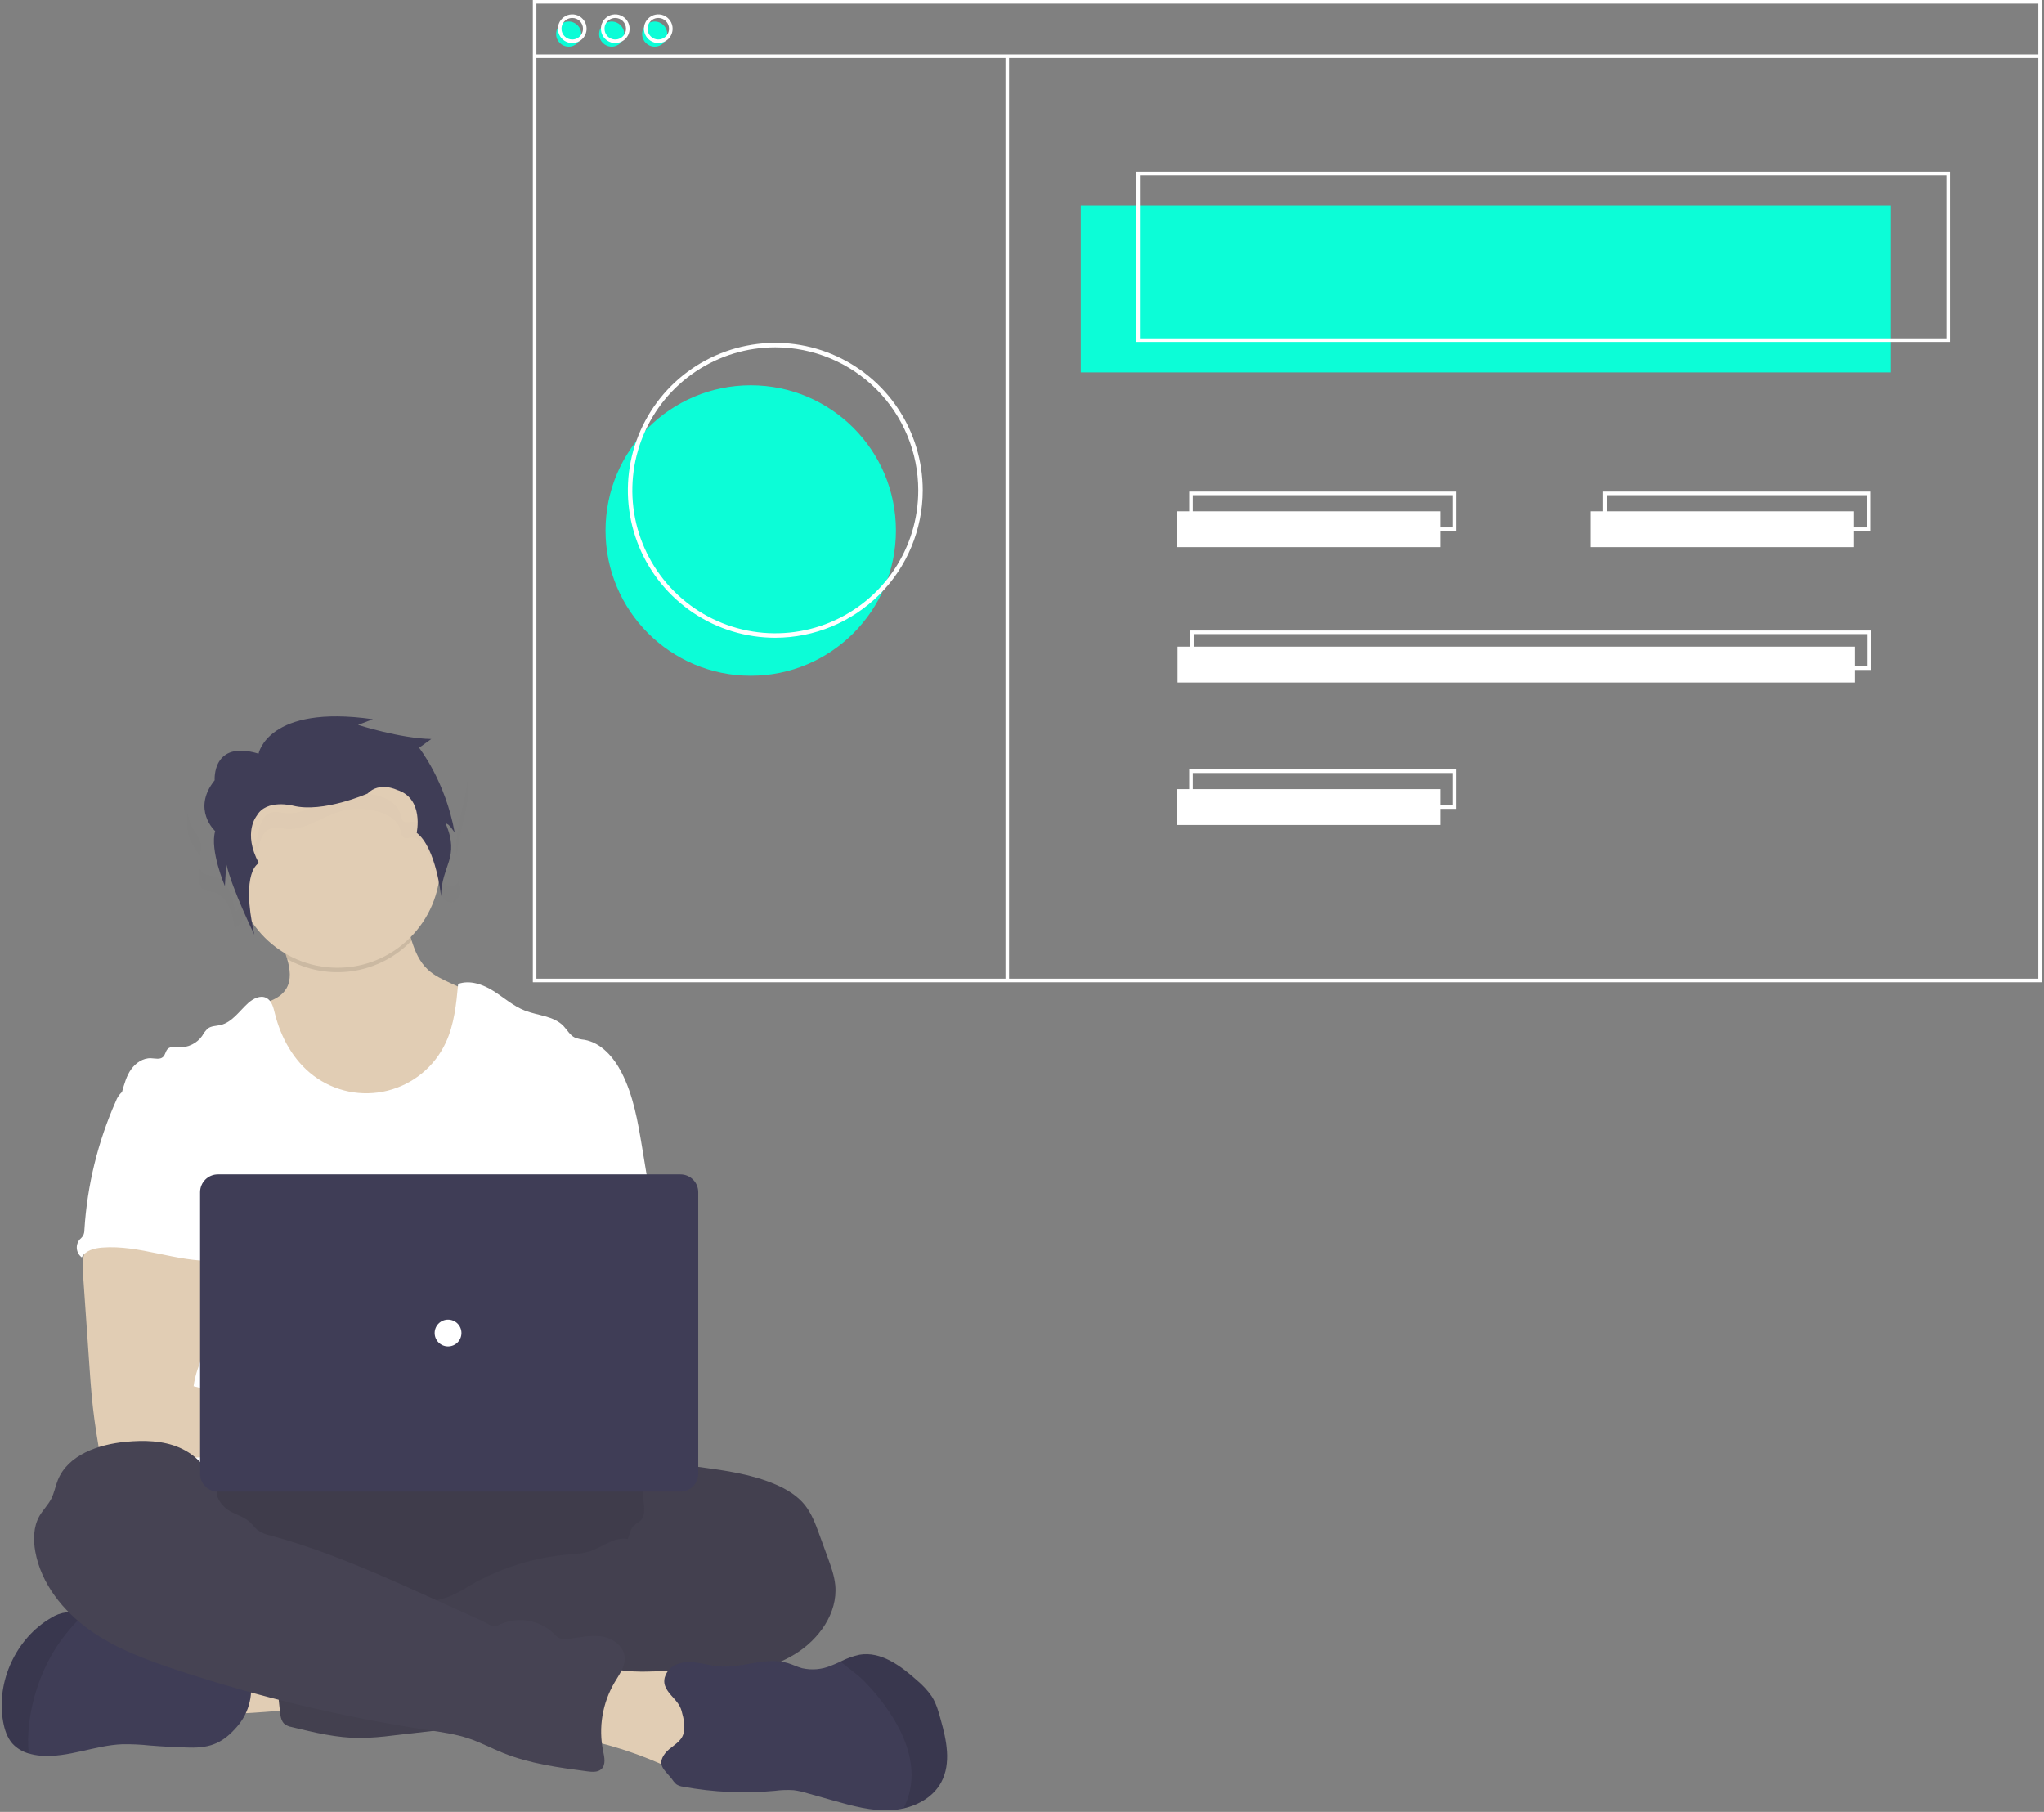<svg width="915" height="811" viewBox="0 0 915 811" fill="none" xmlns="http://www.w3.org/2000/svg">
<rect x="0" y="0" width="915" height="811" fill="#808080" stroke="none"/>
<g id="Group 20">
<g id="web page">
<path id="circle-filled" d="M336.064 302.458C371.962 302.458 401.064 273.356 401.064 237.458C401.064 201.559 371.962 172.458 336.064 172.458C300.165 172.458 271.064 201.559 271.064 237.458C271.064 273.356 300.165 302.458 336.064 302.458Z" fill="#0CFDD7"/>
<g id="dots">
<path id="Vector" d="M254.565 20.86C257.667 20.86 260.181 18.346 260.181 15.244C260.181 12.142 257.667 9.628 254.565 9.628C251.463 9.628 248.949 12.142 248.949 15.244C248.949 18.346 251.463 20.86 254.565 20.86Z" fill="#0CFDD7"/>
<path id="Vector_2" d="M273.82 20.86C276.922 20.86 279.437 18.346 279.437 15.244C279.437 12.142 276.922 9.628 273.82 9.628C270.719 9.628 268.204 12.142 268.204 15.244C268.204 18.346 270.719 20.86 273.82 20.86Z" fill="#0CFDD7"/>
<path id="Vector_3" d="M293.076 20.86C296.177 20.86 298.692 18.346 298.692 15.244C298.692 12.142 296.177 9.628 293.076 9.628C289.974 9.628 287.459 12.142 287.459 15.244C287.459 18.346 289.974 20.86 293.076 20.86Z" fill="#0CFDD7"/>
<path id="Vector_4" d="M256.17 19.255C254.9 19.255 253.659 18.879 252.604 18.174C251.548 17.468 250.725 16.466 250.24 15.293C249.754 14.12 249.627 12.83 249.874 11.585C250.122 10.34 250.733 9.196 251.631 8.298C252.529 7.401 253.672 6.789 254.917 6.542C256.162 6.294 257.453 6.421 258.626 6.907C259.799 7.393 260.801 8.216 261.506 9.271C262.212 10.326 262.588 11.568 262.588 12.837C262.586 14.539 261.909 16.17 260.706 17.373C259.503 18.577 257.871 19.253 256.17 19.255ZM256.17 8.023C255.218 8.023 254.287 8.305 253.495 8.834C252.704 9.363 252.087 10.115 251.722 10.995C251.358 11.874 251.262 12.842 251.448 13.776C251.634 14.71 252.092 15.568 252.766 16.241C253.439 16.914 254.297 17.373 255.23 17.558C256.164 17.744 257.132 17.649 258.012 17.284C258.891 16.92 259.643 16.303 260.172 15.511C260.701 14.72 260.983 13.789 260.983 12.837C260.982 11.561 260.474 10.337 259.572 9.435C258.669 8.532 257.446 8.025 256.17 8.023V8.023Z" fill="white"/>
<path id="Vector_5" d="M275.425 19.255C274.156 19.255 272.915 18.879 271.859 18.174C270.804 17.468 269.981 16.466 269.495 15.293C269.009 14.12 268.882 12.83 269.13 11.585C269.378 10.34 269.989 9.196 270.887 8.298C271.784 7.401 272.928 6.789 274.173 6.542C275.418 6.294 276.708 6.421 277.881 6.907C279.054 7.393 280.057 8.216 280.762 9.271C281.467 10.326 281.844 11.568 281.844 12.837C281.842 14.539 281.165 16.17 279.961 17.373C278.758 18.577 277.127 19.253 275.425 19.255V19.255ZM275.425 8.023C274.473 8.023 273.542 8.305 272.751 8.834C271.959 9.363 271.342 10.115 270.978 10.995C270.613 11.874 270.518 12.842 270.704 13.776C270.889 14.71 271.348 15.568 272.021 16.241C272.694 16.914 273.552 17.373 274.486 17.558C275.42 17.744 276.388 17.649 277.267 17.284C278.147 16.92 278.899 16.303 279.428 15.511C279.957 14.72 280.239 13.789 280.239 12.837C280.237 11.561 279.73 10.337 278.827 9.435C277.925 8.532 276.701 8.025 275.425 8.023V8.023Z" fill="white"/>
<path id="Vector_6" d="M294.68 19.255C293.411 19.255 292.17 18.879 291.115 18.174C290.059 17.468 289.236 16.466 288.751 15.293C288.265 14.12 288.138 12.83 288.385 11.585C288.633 10.34 289.244 9.196 290.142 8.298C291.04 7.401 292.183 6.789 293.428 6.542C294.673 6.294 295.964 6.421 297.137 6.907C298.31 7.393 299.312 8.216 300.017 9.271C300.723 10.326 301.099 11.568 301.099 12.837C301.097 14.539 300.42 16.17 299.217 17.373C298.014 18.577 296.382 19.253 294.68 19.255V19.255ZM294.68 8.023C293.728 8.023 292.798 8.305 292.006 8.834C291.214 9.363 290.597 10.115 290.233 10.995C289.869 11.874 289.773 12.842 289.959 13.776C290.145 14.71 290.603 15.568 291.277 16.241C291.95 16.914 292.808 17.373 293.741 17.558C294.675 17.744 295.643 17.649 296.523 17.284C297.402 16.92 298.154 16.303 298.683 15.511C299.212 14.72 299.494 13.789 299.494 12.837C299.493 11.561 298.985 10.337 298.083 9.435C297.18 8.532 295.957 8.025 294.68 8.023V8.023Z" fill="white"/>
</g>
<path id="rectangle-filled" d="M846.453 92.065H483.809V166.68H846.453V92.065Z" fill="#0CFDD7"/>
<g id="Vector_7">
<path d="M872.93 153.041H508.681V76.821H872.93V153.041ZM510.286 151.436H871.325V78.426H510.286V151.436Z" fill="white"/>
<path d="M914.064 439.666H238.519V0H914.064V439.666ZM240.123 438.061H912.459V1.605H240.123V438.061Z" fill="white"/>
<path d="M913.261 24.338H239.321V25.943H913.261V24.338Z" fill="white"/>
<path d="M451.714 25.14H450.109V439.486H451.714V25.14Z" fill="white"/>
<path d="M644.672 228.859H526.733V244.905H644.672V228.859Z" fill="white"/>
<path d="M830.006 228.859H712.067V244.905H830.006V228.859Z" fill="white"/>
<path d="M651.893 237.684H532.349V220.033H651.893V237.684ZM533.954 236.08H650.289V221.638H533.954V236.08Z" fill="white"/>
<path d="M644.672 353.217H526.733V369.263H644.672V353.217Z" fill="white"/>
<path d="M651.893 362.042H532.349V344.391H651.893V362.042ZM533.954 360.438H650.289V345.996H533.954V360.438Z" fill="white"/>
<path d="M830.407 289.433H527.134V305.479H830.407V289.433Z" fill="white"/>
<path d="M837.628 299.863H532.75V282.213H837.628V299.863ZM534.355 298.259H836.023V283.817H534.355V298.259Z" fill="white"/>
<path d="M347.064 285.458C334.01 285.458 321.25 281.587 310.396 274.335C299.542 267.083 291.083 256.775 286.088 244.715C281.092 232.655 279.785 219.385 282.332 206.582C284.879 193.779 291.164 182.019 300.395 172.789C309.625 163.559 321.385 157.273 334.188 154.726C346.991 152.179 360.261 153.486 372.321 158.482C384.381 163.477 394.689 171.937 401.941 182.79C409.193 193.644 413.064 206.404 413.064 219.458C413.044 236.956 406.084 253.732 393.711 266.105C381.338 278.478 364.562 285.438 347.064 285.458ZM347.064 155.458C334.406 155.458 322.032 159.211 311.507 166.244C300.982 173.276 292.779 183.272 287.935 194.966C283.091 206.661 281.824 219.529 284.293 231.944C286.763 244.358 292.858 255.762 301.809 264.713C310.759 273.663 322.163 279.759 334.578 282.228C346.993 284.698 359.861 283.43 371.556 278.586C383.25 273.742 393.245 265.539 400.278 255.014C407.31 244.49 411.064 232.116 411.064 219.458C411.045 202.49 404.295 186.222 392.297 174.224C380.299 162.226 364.032 155.477 347.064 155.458Z" fill="white"/>
<path d="M837.227 237.684H717.683V220.033H837.227V237.684ZM719.287 236.08H835.622V221.638H719.287V236.08Z" fill="white"/>
</g>
</g>
<g id="me">
<path id="Vector_8" d="M97.02 766.54C94.91 761.74 92.91 756.22 95.02 751.42C96.397 748.593 98.763 746.37 101.67 745.17C104.546 743.997 107.578 743.249 110.67 742.95C120.374 741.677 130.194 741.543 139.93 742.55C140.64 748.17 139.14 753.87 137.85 759.3C136.68 764.3 136.01 765.04 130.85 765.3C127.51 765.48 97.81 768.31 97.02 766.54Z" fill="#E1CDB4"/>
<path id="Vector_9" d="M186.07 734.16C265.047 734.16 329.07 716.251 329.07 694.16C329.07 672.069 265.047 654.16 186.07 654.16C107.093 654.16 43.07 672.069 43.07 694.16C43.07 716.251 107.093 734.16 186.07 734.16Z" fill="#464353"/>
<path id="Vector_10" opacity="0.1" d="M186.07 734.16C265.047 734.16 329.07 716.251 329.07 694.16C329.07 672.069 265.047 654.16 186.07 654.16C107.093 654.16 43.07 672.069 43.07 694.16C43.07 716.251 107.093 734.16 186.07 734.16Z" fill="black"/>
<path id="Vector_11" d="M211.71 483C206.808 492.472 198.667 499.867 188.77 503.84C182.927 505.969 176.777 507.138 170.56 507.3C163.77 507.61 156.84 507.17 150.46 504.85C141.9 501.75 134.79 495.41 129.46 488.02C124.13 480.63 120.46 472.19 117.27 463.68C115.59 459.25 113.99 454.53 114.78 449.85C119.93 448.68 125.57 446.96 128.23 442.39C130.5 438.47 129.87 433.77 128.56 429.29C128.19 428.02 127.76 426.76 127.33 425.55C126.33 422.65 122.88 417.14 125.33 414.66C126.86 413.09 133.27 412.29 135.48 411.27C142.29 408.13 148.57 403.59 156.05 402.1C162.52 400.81 169.2 402.02 175.66 403.36C176.517 403.485 177.34 403.781 178.08 404.23C178.924 404.941 179.548 405.878 179.88 406.93C181.72 411.41 182.8 416.36 184.28 421.03C185.82 425.92 187.8 430.51 191.51 433.98C194.4 436.69 198.08 438.39 201.68 440.04L210.54 444.1C212.116 444.69 213.545 445.615 214.73 446.81C215.889 448.403 216.581 450.286 216.73 452.25C218.318 462.773 216.562 473.528 211.71 483V483Z" fill="#E1CDB4"/>
<path id="Vector_12" opacity="0.1" d="M184.24 421.03C177.184 428.376 167.891 433.172 157.816 434.667C147.741 436.162 137.454 434.271 128.57 429.29C128.2 428.02 127.77 426.76 127.34 425.55C126.34 422.65 122.89 417.14 125.34 414.66C126.87 413.09 133.28 412.29 135.49 411.27C142.3 408.13 148.58 403.59 156.06 402.1C162.53 400.81 169.21 402.02 175.67 403.36C176.527 403.485 177.35 403.781 178.09 404.23C178.934 404.941 179.558 405.878 179.89 406.93C181.68 411.41 182.76 416.36 184.24 421.03Z" fill="black"/>
<g id="head">
<path id="Vector_13" d="M151.07 433.16C176.475 433.16 197.07 412.565 197.07 387.16C197.07 361.755 176.475 341.16 151.07 341.16C125.665 341.16 105.07 361.755 105.07 387.16C105.07 412.565 125.665 433.16 151.07 433.16Z" fill="#E1CDB4"/>
</g>
<path id="Vector_14" d="M291.22 536.45L287.44 513.55C285.53 502.06 283.56 490.35 278.22 480C274.71 473.22 269.14 466.76 261.63 465.42C260.151 465.288 258.697 464.952 257.31 464.42C255.11 463.36 253.91 460.98 252.22 459.22C247.86 454.7 240.76 454.63 234.92 452.33C229.76 450.33 225.54 446.48 220.84 443.54C216.14 440.6 210.29 438.54 205.09 440.42C204.25 449.37 203.36 458.52 199.56 466.67C197.087 471.976 193.459 476.662 188.942 480.385C184.424 484.108 179.132 486.775 173.452 488.189C167.771 489.604 161.847 489.731 156.111 488.562C150.375 487.392 144.973 484.956 140.3 481.43C131.39 474.72 125.68 464.37 123.02 453.54C122.37 450.9 121.63 447.87 119.2 446.66C116.57 445.34 113.41 446.94 111.2 448.88C107.2 452.47 103.93 457.61 98.67 458.82C96.77 459.26 94.67 459.17 93.09 460.32C92.04 461.289 91.161 462.428 90.49 463.69C89.339 465.316 87.801 466.631 86.015 467.514C84.229 468.397 82.251 468.822 80.26 468.75C78.43 468.66 76.26 468.24 75.01 469.57C74.08 470.57 74.01 472.13 73.01 473.06C71.66 474.37 69.47 473.73 67.59 473.66C64.03 473.51 60.72 475.79 58.68 478.66C56.64 481.53 55.68 485.08 54.68 488.52C65.61 512.86 75.61 537.23 86.54 561.57C87.052 562.487 87.324 563.519 87.33 564.57C87.111 565.66 86.646 566.686 85.97 567.57C80.61 576.18 80.78 587.01 81.37 597.13C81.96 607.25 82.68 617.94 78.16 627.01C76.93 629.5 75.33 631.78 74.16 634.27C71.42 639.91 70.43 657.95 72.03 664.01H298.11C293.8 652.16 295.44 628.38 296.34 615.8C296.97 607 295.34 598.21 294.64 589.41C293.11 571.44 294.19 554.39 291.22 536.45Z" fill="white"/>
<path id="Vector_15" d="M37.36 562.65C36.96 565.544 36.919 568.476 37.24 571.38L40.11 612.65C40.38 616.54 40.65 620.42 41.01 624.3C41.7 631.83 42.73 639.3 44.01 646.76C44.039 647.819 44.487 648.824 45.255 649.553C46.024 650.282 47.051 650.677 48.11 650.65C60.76 653.33 73.83 653.22 86.74 652.49C106.44 651.39 126.11 648.88 145.84 649.31C150.92 649.42 156.84 649.31 159.92 645.31C163 641.31 161.21 634.84 157.19 631.61C153.17 628.38 147.71 627.61 142.55 627.61C135.72 627.54 128.89 628.51 122.08 628.11C115.83 627.74 109.72 626.23 103.66 624.72L86.66 620.49C87.31 615.34 89.27 610.49 91.13 605.6C94.47 596.93 97.59 587.97 97.65 578.68C97.71 569.39 94.21 559.62 86.6 554.3C80.34 549.93 72.28 549.12 64.65 549.3C59.1 549.46 49.51 548.13 44.44 550.3C40.43 552.06 38.11 558.72 37.36 562.65Z" fill="#E1CDB4"/>
<path id="Vector_16" d="M302.79 657.01C306.12 655.74 309.79 656.2 313.36 656.68C324.85 658.25 336.51 659.86 347.16 664.45C352.16 666.59 356.92 669.45 360.3 673.66C363.3 677.45 365.05 682.09 366.71 686.66L370.55 697.18C372.01 701.18 373.49 705.26 373.9 709.51C375.1 722.1 366.49 733.97 355.66 740.51C344.83 747.05 332.08 749.38 319.66 751.82C307.24 754.26 294.77 756.96 282.4 759.82C276.63 761.317 270.777 762.469 264.87 763.27C251.63 764.77 237.79 762.56 225.21 766.94C220.21 768.69 215.3 771.29 210.11 772.5C206.663 773.225 203.177 773.756 199.67 774.09L175.86 776.81C171.018 777.458 166.144 777.832 161.26 777.93C150.86 777.93 140.63 775.47 130.53 773.01C129.456 772.822 128.434 772.409 127.53 771.8C125.93 770.54 125.58 768.31 125.35 766.29C124.33 757.35 123.437 748.4 122.67 739.44C122.43 736.53 122.25 733.38 123.84 730.93C125.84 727.93 129.74 726.99 133.3 726.41C148.396 723.941 163.688 722.879 178.98 723.24C184.79 717.43 194.37 717.4 201.98 714.24C204.78 712.954 207.489 711.481 210.09 709.83C223.703 701.888 238.915 697.081 254.62 695.76C257.695 695.666 260.751 695.23 263.73 694.46C269.62 692.63 274.99 687.65 281.04 688.87C281.79 686.8 282.31 684.03 284.04 682.61C284.9 681.88 285.96 681.39 286.75 680.61C288.42 678.92 288.57 676.26 288.32 673.9C288.07 671.54 287.51 669.12 288.12 666.82C288.374 665.949 288.747 665.118 289.23 664.35C292.23 659.17 296.76 656.51 302.79 657.01Z" fill="#464353"/>
<path id="Vector_17" opacity="0.05" d="M302.79 657.01C306.12 655.74 309.79 656.2 313.36 656.68C324.85 658.25 336.51 659.86 347.16 664.45C352.16 666.59 356.92 669.45 360.3 673.66C363.3 677.45 365.05 682.09 366.71 686.66L370.55 697.18C372.01 701.18 373.49 705.26 373.9 709.51C375.1 722.1 366.49 733.97 355.66 740.51C344.83 747.05 332.08 749.38 319.66 751.82C307.24 754.26 294.77 756.96 282.4 759.82C276.63 761.317 270.777 762.469 264.87 763.27C251.63 764.77 237.79 762.56 225.21 766.94C220.21 768.69 215.3 771.29 210.11 772.5C206.663 773.225 203.177 773.756 199.67 774.09L175.86 776.81C171.018 777.458 166.144 777.832 161.26 777.93C150.86 777.93 140.63 775.47 130.53 773.01C129.456 772.822 128.434 772.409 127.53 771.8C125.93 770.54 125.58 768.31 125.35 766.29C124.33 757.35 123.437 748.4 122.67 739.44C122.43 736.53 122.25 733.38 123.84 730.93C125.84 727.93 129.74 726.99 133.3 726.41C148.396 723.941 163.688 722.879 178.98 723.24C184.79 717.43 194.37 717.4 201.98 714.24C204.78 712.954 207.489 711.481 210.09 709.83C223.703 701.888 238.915 697.081 254.62 695.76C257.695 695.666 260.751 695.23 263.73 694.46C269.62 692.63 274.99 687.65 281.04 688.87C281.79 686.8 282.31 684.03 284.04 682.61C284.9 681.88 285.96 681.39 286.75 680.61C288.42 678.92 288.57 676.26 288.32 673.9C288.07 671.54 287.51 669.12 288.12 666.82C288.374 665.949 288.747 665.118 289.23 664.35C292.23 659.17 296.76 656.51 302.79 657.01Z" fill="black"/>
<path id="Vector_18" d="M106.22 772.72C100.03 779.89 94.58 782.45 84.89 782.22C78.93 782.08 72.977 781.77 67.03 781.29C62.965 780.851 58.878 780.66 54.79 780.72C42.45 781.2 30.54 786.85 18.23 785.86C16.41 785.717 14.61 785.382 12.86 784.86C10.067 784.091 7.543 782.56 5.57 780.44C3.21 777.77 2.08 774.23 1.43 770.73C-1.86 752.79 7.16 733.25 22.95 724.12C25.01 722.79 27.352 721.958 29.79 721.69C32.18 721.68 34.544 722.199 36.71 723.21L36.86 723.27C43.275 725.91 49.101 729.798 54 734.71C54.743 735.561 55.63 736.275 56.62 736.82C57.608 737.193 58.654 737.39 59.71 737.4L72.85 738.23C75.076 738.297 77.289 738.602 79.45 739.14C81.832 739.972 84.152 740.974 86.39 742.14C93.46 745.3 101.3 746.14 108.94 747.36C109.676 747.401 110.379 747.682 110.94 748.16C111.245 748.539 111.457 748.984 111.56 749.46C112.634 753.479 112.708 757.699 111.778 761.753C110.847 765.807 108.939 769.572 106.22 772.72V772.72Z" fill="#3F3D56"/>
<path id="Vector_19" opacity="0.1" d="M36.86 723.28C31.762 728.148 27.339 733.677 23.71 739.72C17.886 749.693 14.227 760.78 12.97 772.26C12.493 776.448 12.457 780.674 12.86 784.87C10.067 784.101 7.543 782.57 5.57 780.45C3.21 777.78 2.08 774.24 1.43 770.74C-1.86 752.8 7.16 733.26 22.95 724.13C25.01 722.8 27.352 721.968 29.79 721.7C32.18 721.69 34.544 722.209 36.71 723.22L36.86 723.28Z" fill="black"/>
<path id="Vector_20" d="M291.35 748.16C298.7 747.96 306.95 747.59 312.35 752.54C317.5 757.22 318.18 764.94 318.52 771.89L318.91 779.96C319.03 782.42 319.13 784.96 318.14 787.24C316.38 791.24 311.55 793.17 307.14 792.94C302.73 792.71 298.68 790.78 294.65 789.04C283.709 784.327 272.317 780.738 260.65 778.33C261.03 772.75 261.663 767.197 262.55 761.67C263.16 757.84 263.26 751.43 265.82 748.25C268.53 744.89 272.06 746.71 275.74 747.33C280.904 748.118 286.132 748.396 291.35 748.16V748.16Z" fill="#E1CDB4"/>
<path id="Vector_21" d="M97.11 667.07C97.11 668.07 95.54 667.07 95.4 666C94.3 657.91 87.88 651.24 80.4 648C72.92 644.76 64.4 644.59 56.3 645.36C44.05 646.52 30.3 651.21 25.82 662.66C24.76 665.34 24.28 668.24 22.98 670.81C21.54 673.63 19.19 675.88 17.63 678.62C14.94 683.36 14.83 689.17 15.8 694.53C18.41 708.83 28.19 721.06 40.04 729.53C51.89 738 65.74 743.06 79.55 747.62C116.067 759.663 153.532 768.612 191.55 774.37C197.71 775.3 203.93 776.16 209.83 778.14C215.11 779.91 220.05 782.56 225.21 784.64C237.21 789.46 250.12 791.18 262.91 792.87C265.09 793.15 267.59 793.35 269.2 791.87C271.28 789.94 270.59 786.58 270 783.81C267.829 773.278 269.65 762.315 275.11 753.05C277.25 749.45 280.03 745.76 279.63 741.59C279.15 736.73 274.31 733.29 269.49 732.51C264.67 731.73 259.77 732.88 254.93 733.51C253.26 733.73 251.44 733.87 249.98 733.02C249.261 732.534 248.608 731.956 248.04 731.3C244.706 728.084 240.438 726.006 235.85 725.364C231.262 724.723 226.588 725.551 222.5 727.73C220.71 728.73 218 726.5 216.14 725.66L195.11 716.14C170.95 705.21 146.67 694.23 121.11 687.31C119.071 686.909 117.132 686.103 115.41 684.94C114.14 683.94 113.23 682.58 112.06 681.47C109.51 679.06 105.96 678.1 102.9 676.39C99.84 674.68 96.41 670.5 97.11 667.07Z" fill="#464353"/>
<path id="Vector_22" d="M421.32 797.76C417.96 803.99 411.44 807.87 404.44 809.47C402.683 809.866 400.898 810.121 399.1 810.23C390.25 810.78 381.51 808.33 372.98 805.91L361.4 802.65C359.409 802.023 357.368 801.568 355.3 801.29C352.484 801.102 349.656 801.199 346.86 801.58C333.174 802.853 319.377 802.234 305.86 799.74C304.729 799.618 303.643 799.231 302.69 798.61C301.855 797.792 301.114 796.883 300.48 795.9C297.33 792.11 293.94 789.9 297.67 784.9C299.82 782 303.81 780.55 305.48 777.22C307.15 773.89 306.08 769.16 305.09 765.72C303.74 760.97 299.3 758.92 297.71 754.56C296.52 751.27 298.52 747.45 301.53 745.66C304.54 743.87 308.26 743.73 311.73 744.19C315.2 744.65 318.6 745.63 322.09 745.9C332.35 746.72 342.84 741.43 352.69 744.41C354.86 745.07 356.91 746.12 359.11 746.7C363.399 747.659 367.879 747.272 371.94 745.59C373.38 745.05 374.79 744.4 376.19 743.76C378.89 742.354 381.765 741.315 384.74 740.67C394.35 739.02 403.26 745.67 410.51 752.16C412.999 754.226 415.201 756.613 417.06 759.26C419.06 762.38 420.12 766.01 421.06 769.59C423.71 778.84 425.9 789.26 421.32 797.76Z" fill="#3F3D56"/>
<path id="Vector_23" opacity="0.1" d="M421.32 797.76C417.96 803.99 411.44 807.87 404.44 809.47C407.163 804.18 408.39 798.246 407.99 792.31C407.39 782.8 403.21 773.84 397.88 765.94C394.601 761.077 390.871 756.533 386.74 752.37C383.56 749.17 379.65 746.63 376.23 743.7C378.93 742.294 381.805 741.255 384.78 740.61C394.39 738.96 403.3 745.61 410.55 752.1C413.039 754.166 415.241 756.553 417.1 759.2C419.1 762.32 420.16 765.95 421.1 769.53C423.71 778.84 425.9 789.26 421.32 797.76Z" fill="black"/>
<path id="Vector_24" d="M54.11 489.26C53.136 490.28 52.38 491.488 51.89 492.81C43.807 511.027 39.032 530.539 37.79 550.43C37.812 551.4 37.588 552.36 37.14 553.22C36.698 553.793 36.206 554.325 35.67 554.81C35.183 555.387 34.82 556.058 34.603 556.781C34.385 557.504 34.319 558.264 34.407 559.014C34.495 559.763 34.736 560.487 35.115 561.14C35.494 561.793 36.003 562.362 36.61 562.81C38.26 559.7 42.21 558.69 45.72 558.42C62.53 557.09 78.95 564.91 95.81 564.32C94.62 560.21 92.91 556.26 91.94 552.1C87.65 533.63 98.35 513.52 91.79 495.73C90.48 492.17 88.29 488.67 84.84 487.11C83.412 486.533 81.917 486.137 80.39 485.93C76.13 485.16 67.65 481.87 63.53 483.19C62.01 483.68 61.41 485.11 60.15 485.97C58.24 487.2 55.7 487.65 54.11 489.26Z" fill="white"/>
<path id="Vector_25" d="M304.6 525.66H97.54C93.138 525.66 89.57 529.228 89.57 533.63V659.69C89.57 664.092 93.138 667.66 97.54 667.66H304.6C309.002 667.66 312.57 664.092 312.57 659.69V533.63C312.57 529.228 309.002 525.66 304.6 525.66Z" fill="#3F3D56"/>
<path id="Vector_26" d="M200.57 602.66C203.884 602.66 206.57 599.974 206.57 596.66C206.57 593.346 203.884 590.66 200.57 590.66C197.256 590.66 194.57 593.346 194.57 596.66C194.57 599.974 197.256 602.66 200.57 602.66Z" fill="white"/>
<g id="Group" opacity="0.1">
<path id="Vector_27" opacity="0.1" d="M201.37 396.8C198.91 396.5 197.73 393.8 197.03 391.57C195.463 386.563 193.897 381.563 192.33 376.57C191.04 372.44 188.4 367.4 183.92 367.86C182.87 367.97 181.74 368.38 180.82 367.86C179.9 367.34 179.67 366.05 179.42 364.98C177.92 358.38 169.71 355.49 162.65 355.14C159.734 354.948 156.806 355.14 153.94 355.71C144.99 357.71 137.25 364.71 128.1 363.98C125.74 363.79 123.3 363.07 121.1 363.84C117.73 365 116.52 368.84 115.77 372.22L108.84 403.02C108.37 405.14 107.35 407.73 105.09 407.85C104.09 401.41 101.85 393.61 95.2 392.13C93.936 391.991 92.694 391.699 91.5 391.26C90.63 390.785 89.949 390.026 89.57 389.11C89.39 390.04 89.18 390.97 89.06 391.9C88.76 394.28 89.29 397.12 91.5 398.26C92.691 398.708 93.934 399 95.2 399.13C101.85 400.61 104.08 408.41 105.09 414.86C107.35 414.73 108.37 412.14 108.84 410.03L115.77 379.22C116.52 375.88 117.77 372.01 121.1 370.84C123.33 370.07 125.77 370.79 128.1 370.99C137.25 371.74 144.99 364.67 153.94 362.72C156.805 362.142 159.734 361.947 162.65 362.14C169.71 362.49 177.92 365.39 179.42 371.98C179.67 373.05 179.82 374.33 180.82 374.86C181.82 375.39 182.87 374.94 183.92 374.86C188.4 374.41 191.04 379.45 192.33 383.57C193.89 388.577 195.457 393.577 197.03 398.57C197.73 400.84 198.91 403.51 201.37 403.8C203.64 404.08 205.57 401.93 205.91 399.8C206.064 398.008 205.86 396.203 205.31 394.49C204.953 395.22 204.389 395.828 203.688 396.239C202.988 396.65 202.181 396.845 201.37 396.8V396.8Z" fill="black"/>
<path id="Vector_28" opacity="0.1" d="M89.83 377.76C89.32 374.71 86.83 372.34 85.48 369.54C84.612 367.651 84.11 365.616 84 363.54C84 364.66 83.9 365.78 83.89 366.91C83.89 370.19 84.03 373.57 85.48 376.55C86.59 378.82 88.42 380.82 89.34 383.13C89.825 381.384 89.991 379.565 89.83 377.76V377.76Z" fill="black"/>
<path id="Vector_29" opacity="0.1" d="M208.25 356.48C206.43 365.2 203.59 374.08 204.47 382.82C205.04 376.37 206.92 369.88 208.25 363.48C209.359 358.62 209.75 353.623 209.41 348.65C209.193 351.282 208.805 353.898 208.25 356.48Z" fill="black"/>
</g>
<path id="path188" d="M113.846 418.33C113.846 418.33 104.073 398.49 101.279 386.662L100.664 396.582C100.664 396.582 93.8 380.452 96.333 372.019C96.333 372.019 85.63 362.272 96.098 349.247C96.098 349.247 94.772 331 115.746 337.339C115.746 337.339 119.873 315.167 166.923 321.929L160.278 324.468C160.278 324.468 179.072 330.51 193.066 330.78L187.612 334.708C187.612 334.708 199.48 349.725 203.538 372.738C203.538 372.738 200.953 368.385 199.51 368.658C206.076 384.003 197.537 387.409 197.444 401.19C197.444 401.19 195.265 379.445 186.524 372.772C186.524 372.772 189.949 357.338 177.7 353.566C177.7 353.566 169.926 349.69 164.517 355.206C164.517 355.206 144.552 363.974 131.199 360.625C131.199 360.625 119.296 357.476 114.966 365.085C114.966 365.085 108.492 372.615 115.881 386.369C115.881 386.369 107.507 389.677 113.846 418.33Z" fill="#3F3D56"/>
</g>
</g>
</svg>
